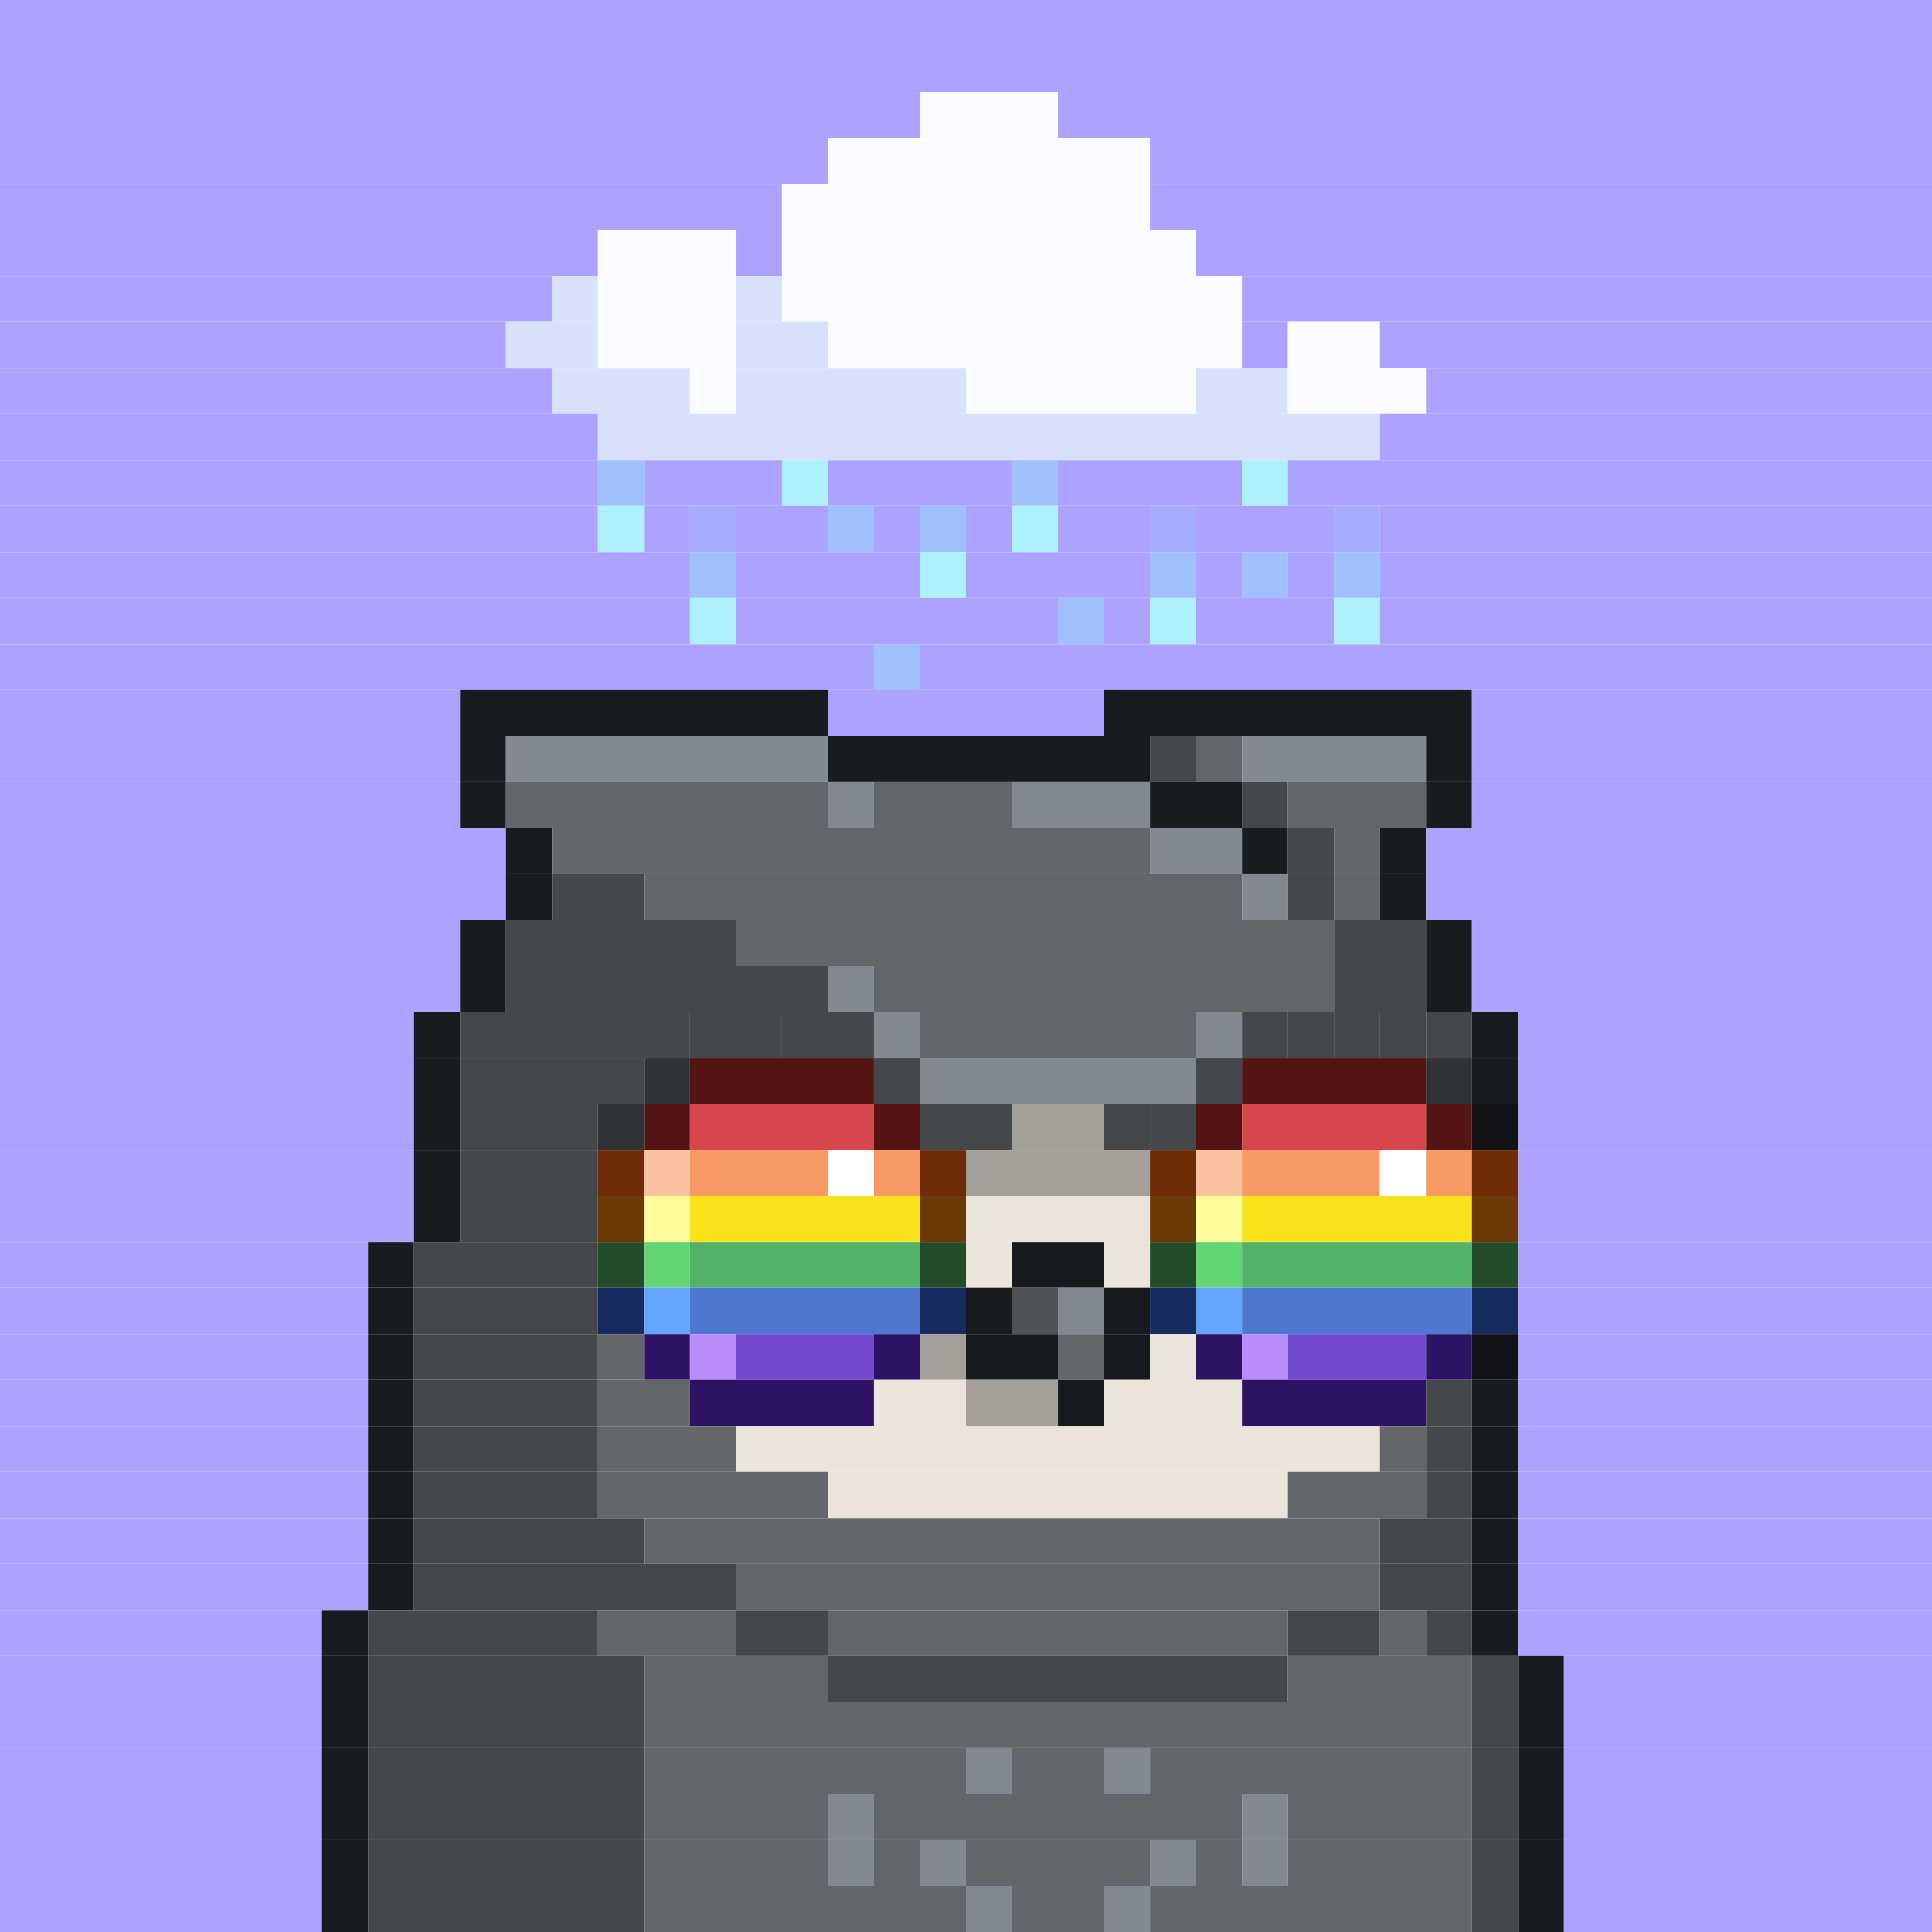 <svg id="bird-svg" xmlns="http://www.w3.org/2000/svg" preserveAspectRatio="xMinYMin meet" viewBox="0 0 42 42"><rect x="0" y="0" width="42" height="42" fill="#808080" stroke="none"/> <rect class='c130' x='0' y='0' width='42'/><rect class='c130' x='0' y='1' width='42'/><rect class='c130' x='0' y='2' width='20'/><rect class='c525' x='20' y='2' width='3'/><rect class='c130' x='23' y='2' width='19'/><rect class='c130' x='0' y='3' width='18'/><rect class='c525' x='18' y='3' width='7'/><rect class='c130' x='25' y='3' width='17'/><rect class='c130' x='0' y='4' width='17'/><rect class='c525' x='17' y='4' width='8'/><rect class='c130' x='25' y='4' width='17'/><rect class='c130' x='0' y='5' width='13'/><rect class='c525' x='13' y='5' width='3'/><rect class='c130' x='16' y='5' width='1'/><rect class='c525' x='17' y='5' width='9'/><rect class='c130' x='26' y='5' width='16'/><rect class='c130' x='0' y='6' width='12'/><rect class='c526' x='12' y='6' width='1'/><rect class='c525' x='13' y='6' width='3'/><rect class='c526' x='16' y='6' width='1'/><rect class='c525' x='17' y='6' width='10'/><rect class='c130' x='27' y='6' width='15'/><rect class='c130' x='0' y='7' width='11'/><rect class='c526' x='11' y='7' width='2'/><rect class='c525' x='13' y='7' width='3'/><rect class='c526' x='16' y='7' width='2'/><rect class='c525' x='18' y='7' width='9'/><rect class='c130' x='27' y='7' width='1'/><rect class='c525' x='28' y='7' width='2'/><rect class='c130' x='30' y='7' width='12'/><rect class='c130' x='0' y='8' width='12'/><rect class='c526' x='12' y='8' width='3'/><rect class='c525' x='15' y='8' width='1'/><rect class='c526' x='16' y='8' width='5'/><rect class='c525' x='21' y='8' width='5'/><rect class='c526' x='26' y='8' width='2'/><rect class='c525' x='28' y='8' width='3'/><rect class='c130' x='31' y='8' width='11'/><rect class='c130' x='0' y='9' width='13'/><rect class='c526' x='13' y='9' width='17'/><rect class='c130' x='30' y='9' width='12'/><rect class='c130' x='13' y='10' width='1'/><rect class='c130' x='0' y='10' width='13'/><rect class='c870' x='13' y='10' width='1'/><rect class='c130' x='14' y='10' width='3'/><rect class='c527' x='17' y='10' width='1'/><rect class='c130' x='22' y='10' width='1'/><rect class='c130' x='18' y='10' width='4'/><rect class='c870' x='22' y='10' width='1'/><rect class='c130' x='23' y='10' width='4'/><rect class='c527' x='27' y='10' width='1'/><rect class='c130' x='28' y='10' width='14'/><rect class='c130' x='0' y='11' width='13'/><rect class='c527' x='13' y='11' width='1'/><rect class='c130' x='15' y='11' width='1'/><rect class='c130' x='14' y='11' width='1'/><rect class='c871' x='15' y='11' width='1'/><rect class='c130' x='18' y='11' width='1'/><rect class='c130' x='16' y='11' width='2'/><rect class='c870' x='18' y='11' width='1'/><rect class='c130' x='20' y='11' width='1'/><rect class='c130' x='19' y='11' width='1'/><rect class='c870' x='20' y='11' width='1'/><rect class='c130' x='21' y='11' width='1'/><rect class='c527' x='22' y='11' width='1'/><rect class='c130' x='25' y='11' width='1'/><rect class='c130' x='23' y='11' width='2'/><rect class='c871' x='25' y='11' width='1'/><rect class='c130' x='29' y='11' width='1'/><rect class='c130' x='26' y='11' width='3'/><rect class='c871' x='29' y='11' width='1'/><rect class='c130' x='30' y='11' width='12'/><rect class='c130' x='15' y='12' width='1'/><rect class='c130' x='0' y='12' width='15'/><rect class='c870' x='15' y='12' width='1'/><rect class='c130' x='16' y='12' width='4'/><rect class='c527' x='20' y='12' width='1'/><rect class='c130' x='25' y='12' width='1'/><rect class='c130' x='21' y='12' width='4'/><rect class='c870' x='25' y='12' width='1'/><rect class='c130' x='27' y='12' width='1'/><rect class='c130' x='26' y='12' width='1'/><rect class='c870' x='27' y='12' width='1'/><rect class='c130' x='29' y='12' width='1'/><rect class='c130' x='28' y='12' width='1'/><rect class='c870' x='29' y='12' width='1'/><rect class='c130' x='30' y='12' width='12'/><rect class='c130' x='0' y='13' width='15'/><rect class='c527' x='15' y='13' width='1'/><rect class='c130' x='23' y='13' width='1'/><rect class='c130' x='16' y='13' width='7'/><rect class='c870' x='23' y='13' width='1'/><rect class='c130' x='24' y='13' width='1'/><rect class='c527' x='25' y='13' width='1'/><rect class='c130' x='26' y='13' width='3'/><rect class='c527' x='29' y='13' width='1'/><rect class='c130' x='30' y='13' width='12'/><rect class='c130' x='19' y='14' width='1'/><rect class='c130' x='0' y='14' width='19'/><rect class='c870' x='19' y='14' width='1'/><rect class='c130' x='20' y='14' width='22'/><rect class='c130' x='0' y='15' width='10'/><rect class='c181' x='10' y='15' width='8'/><rect class='c130' x='18' y='15' width='6'/><rect class='c181' x='24' y='15' width='8'/><rect class='c130' x='32' y='15' width='10'/><rect class='c130' x='0' y='16' width='10'/><rect class='c181' x='10' y='16' width='1'/><rect class='c184' x='11' y='16' width='7'/><rect class='c181' x='18' y='16' width='7'/><rect class='c183' x='25' y='16' width='1'/><rect class='c142' x='26' y='16' width='1'/><rect class='c184' x='27' y='16' width='4'/><rect class='c181' x='31' y='16' width='1'/><rect class='c130' x='32' y='16' width='10'/><rect class='c130' x='0' y='17' width='10'/><rect class='c181' x='10' y='17' width='1'/><rect class='c142' x='11' y='17' width='7'/><rect class='c184' x='18' y='17' width='1'/><rect class='c142' x='19' y='17' width='3'/><rect class='c184' x='22' y='17' width='3'/><rect class='c181' x='25' y='17' width='2'/><rect class='c183' x='27' y='17' width='1'/><rect class='c142' x='28' y='17' width='3'/><rect class='c181' x='31' y='17' width='1'/><rect class='c130' x='32' y='17' width='10'/><rect class='c130' x='0' y='18' width='11'/><rect class='c181' x='11' y='18' width='1'/><rect class='c142' x='12' y='18' width='13'/><rect class='c184' x='25' y='18' width='2'/><rect class='c181' x='27' y='18' width='1'/><rect class='c183' x='28' y='18' width='1'/><rect class='c142' x='29' y='18' width='1'/><rect class='c181' x='30' y='18' width='1'/><rect class='c130' x='31' y='18' width='11'/><rect class='c130' x='0' y='19' width='11'/><rect class='c181' x='11' y='19' width='1'/><rect class='c183' x='12' y='19' width='2'/><rect class='c142' x='14' y='19' width='13'/><rect class='c184' x='27' y='19' width='1'/><rect class='c183' x='28' y='19' width='1'/><rect class='c142' x='29' y='19' width='1'/><rect class='c181' x='30' y='19' width='1'/><rect class='c130' x='31' y='19' width='11'/><rect class='c130' x='0' y='20' width='10'/><rect class='c181' x='10' y='20' width='1'/><rect class='c183' x='11' y='20' width='5'/><rect class='c142' x='16' y='20' width='13'/><rect class='c183' x='29' y='20' width='2'/><rect class='c181' x='31' y='20' width='1'/><rect class='c130' x='32' y='20' width='10'/><rect class='c130' x='0' y='21' width='10'/><rect class='c181' x='10' y='21' width='1'/><rect class='c183' x='11' y='21' width='7'/><rect class='c184' x='18' y='21' width='1'/><rect class='c142' x='19' y='21' width='10'/><rect class='c183' x='29' y='21' width='2'/><rect class='c181' x='31' y='21' width='1'/><rect class='c130' x='32' y='21' width='10'/><rect class='c130' x='0' y='22' width='9'/><rect class='c181' x='9' y='22' width='1'/><rect class='c142' x='15' y='22' width='1'/><rect class='c183' x='10' y='22' width='5'/><rect class='c142' x='18' y='22' width='1'/><rect class='c142' x='17' y='22' width='1'/><rect class='c142' x='16' y='22' width='1'/><rect class='c865' x='15' y='22' width='4'/><rect class='c184' x='19' y='22' width='1'/><rect class='c142' x='20' y='22' width='6'/><rect class='c142' x='27' y='22' width='1'/><rect class='c184' x='26' y='22' width='1'/><rect class='c142' x='30' y='22' width='1'/><rect class='c142' x='29' y='22' width='1'/><rect class='c142' x='28' y='22' width='1'/><rect class='c865' x='27' y='22' width='4'/><rect class='c183' x='31' y='22' width='1'/><rect class='c181' x='32' y='22' width='1'/><rect class='c130' x='33' y='22' width='9'/><rect class='c130' x='0' y='23' width='9'/><rect class='c181' x='9' y='23' width='1'/><rect class='c183' x='14' y='23' width='1'/><rect class='c183' x='10' y='23' width='4'/><rect class='c865' x='14' y='23' width='1'/><rect class='c142' x='19' y='23' width='1'/><rect class='c200' x='15' y='23' width='4'/><rect class='c865' x='19' y='23' width='1'/><rect class='c142' x='26' y='23' width='1'/><rect class='c184' x='20' y='23' width='6'/><rect class='c865' x='26' y='23' width='1'/><rect class='c183' x='31' y='23' width='1'/><rect class='c200' x='27' y='23' width='4'/><rect class='c865' x='31' y='23' width='1'/><rect class='c181' x='32' y='23' width='1'/><rect class='c130' x='33' y='23' width='9'/><rect class='c130' x='0' y='24' width='9'/><rect class='c181' x='9' y='24' width='1'/><rect class='c183' x='13' y='24' width='1'/><rect class='c183' x='10' y='24' width='3'/><rect class='c865' x='13' y='24' width='1'/><rect class='c200' x='14' y='24' width='1'/><rect class='c202' x='15' y='24' width='4'/><rect class='c142' x='20' y='24' width='1'/><rect class='c200' x='19' y='24' width='1'/><rect class='c865' x='20' y='24' width='1'/><rect class='c183' x='21' y='24' width='1'/><rect class='c170' x='22' y='24' width='2'/><rect class='c142' x='25' y='24' width='1'/><rect class='c183' x='24' y='24' width='1'/><rect class='c865' x='25' y='24' width='1'/><rect class='c200' x='26' y='24' width='1'/><rect class='c202' x='27' y='24' width='4'/><rect class='c181' x='32' y='24' width='1'/><rect class='c200' x='31' y='24' width='1'/><rect class='c865' x='32' y='24' width='1'/><rect class='c130' x='33' y='24' width='9'/><rect class='c130' x='0' y='25' width='9'/><rect class='c181' x='9' y='25' width='1'/><rect class='c183' x='10' y='25' width='3'/><rect class='c341' x='13' y='25' width='1'/><rect class='c342' x='14' y='25' width='1'/><rect class='c343' x='15' y='25' width='3'/><rect class='c138' x='18' y='25' width='1'/><rect class='c343' x='19' y='25' width='1'/><rect class='c341' x='20' y='25' width='1'/><rect class='c170' x='21' y='25' width='4'/><rect class='c341' x='25' y='25' width='1'/><rect class='c342' x='26' y='25' width='1'/><rect class='c343' x='27' y='25' width='3'/><rect class='c138' x='30' y='25' width='1'/><rect class='c343' x='31' y='25' width='1'/><rect class='c341' x='32' y='25' width='1'/><rect class='c130' x='33' y='25' width='9'/><rect class='c130' x='0' y='26' width='9'/><rect class='c181' x='9' y='26' width='1'/><rect class='c183' x='10' y='26' width='3'/><rect class='c132' x='13' y='26' width='1'/><rect class='c242' x='14' y='26' width='1'/><rect class='c134' x='15' y='26' width='5'/><rect class='c132' x='20' y='26' width='1'/><rect class='c169' x='21' y='26' width='4'/><rect class='c132' x='25' y='26' width='1'/><rect class='c242' x='26' y='26' width='1'/><rect class='c134' x='27' y='26' width='5'/><rect class='c132' x='32' y='26' width='1'/><rect class='c130' x='33' y='26' width='9'/><rect class='c130' x='0' y='27' width='8'/><rect class='c181' x='8' y='27' width='1'/><rect class='c183' x='9' y='27' width='4'/><rect class='c185' x='13' y='27' width='1'/><rect class='c189' x='14' y='27' width='1'/><rect class='c187' x='15' y='27' width='5'/><rect class='c185' x='20' y='27' width='1'/><rect class='c169' x='21' y='27' width='1'/><rect class='c140' x='22' y='27' width='2'/><rect class='c169' x='24' y='27' width='1'/><rect class='c185' x='25' y='27' width='1'/><rect class='c189' x='26' y='27' width='1'/><rect class='c187' x='27' y='27' width='5'/><rect class='c185' x='32' y='27' width='1'/><rect class='c130' x='33' y='27' width='9'/><rect class='c130' x='0' y='28' width='8'/><rect class='c181' x='8' y='28' width='1'/><rect class='c183' x='9' y='28' width='4'/><rect class='c171' x='13' y='28' width='1'/><rect class='c175' x='14' y='28' width='1'/><rect class='c173' x='15' y='28' width='5'/><rect class='c171' x='20' y='28' width='1'/><rect class='c140' x='21' y='28' width='1'/><rect class='c158' x='22' y='28' width='1'/><rect class='c143' x='23' y='28' width='1'/><rect class='c140' x='24' y='28' width='1'/><rect class='c171' x='25' y='28' width='1'/><rect class='c175' x='26' y='28' width='1'/><rect class='c173' x='27' y='28' width='5'/><rect class='c171' x='32' y='28' width='1'/><rect class='c130' x='33' y='28' width='9'/><rect class='c130' x='0' y='29' width='8'/><rect class='c181' x='8' y='29' width='1'/><rect class='c183' x='9' y='29' width='4'/><rect class='c142' x='13' y='29' width='1'/><rect class='c195' x='14' y='29' width='1'/><rect class='c199' x='15' y='29' width='1'/><rect class='c344' x='16' y='29' width='3'/><rect class='c169' x='20' y='29' width='1'/><rect class='c195' x='19' y='29' width='1'/><rect class='c865' x='20' y='29' width='1'/><rect class='c140' x='21' y='29' width='2'/><rect class='c142' x='23' y='29' width='1'/><rect class='c140' x='24' y='29' width='1'/><rect class='c169' x='25' y='29' width='1'/><rect class='c195' x='26' y='29' width='1'/><rect class='c199' x='27' y='29' width='1'/><rect class='c344' x='28' y='29' width='3'/><rect class='c181' x='32' y='29' width='1'/><rect class='c195' x='31' y='29' width='1'/><rect class='c865' x='32' y='29' width='1'/><rect class='c130' x='33' y='29' width='9'/><rect class='c130' x='0' y='30' width='8'/><rect class='c181' x='8' y='30' width='1'/><rect class='c183' x='9' y='30' width='4'/><rect class='c142' x='13' y='30' width='2'/><rect class='c195' x='15' y='30' width='4'/><rect class='c169' x='21' y='30' width='1'/><rect class='c169' x='19' y='30' width='2'/><rect class='c169' x='22' y='30' width='1'/><rect class='c865' x='21' y='30' width='2'/><rect class='c140' x='23' y='30' width='1'/><rect class='c169' x='24' y='30' width='3'/><rect class='c195' x='27' y='30' width='4'/><rect class='c183' x='31' y='30' width='1'/><rect class='c181' x='32' y='30' width='1'/><rect class='c130' x='33' y='30' width='9'/><rect class='c130' x='0' y='31' width='8'/><rect class='c181' x='8' y='31' width='1'/><rect class='c183' x='9' y='31' width='4'/><rect class='c142' x='13' y='31' width='3'/><rect class='c169' x='16' y='31' width='14'/><rect class='c142' x='30' y='31' width='1'/><rect class='c183' x='31' y='31' width='1'/><rect class='c181' x='32' y='31' width='1'/><rect class='c130' x='33' y='31' width='9'/><rect class='c130' x='0' y='32' width='8'/><rect class='c181' x='8' y='32' width='1'/><rect class='c183' x='9' y='32' width='4'/><rect class='c142' x='13' y='32' width='5'/><rect class='c169' x='18' y='32' width='10'/><rect class='c142' x='28' y='32' width='3'/><rect class='c183' x='31' y='32' width='1'/><rect class='c181' x='32' y='32' width='1'/><rect class='c130' x='33' y='32' width='9'/><rect class='c130' x='0' y='33' width='8'/><rect class='c181' x='8' y='33' width='1'/><rect class='c183' x='9' y='33' width='5'/><rect class='c142' x='14' y='33' width='16'/><rect class='c183' x='30' y='33' width='2'/><rect class='c181' x='32' y='33' width='1'/><rect class='c130' x='33' y='33' width='9'/><rect class='c130' x='0' y='34' width='8'/><rect class='c181' x='8' y='34' width='1'/><rect class='c183' x='9' y='34' width='7'/><rect class='c142' x='16' y='34' width='14'/><rect class='c183' x='30' y='34' width='2'/><rect class='c181' x='32' y='34' width='1'/><rect class='c130' x='33' y='34' width='9'/><rect class='c130' x='0' y='35' width='7'/><rect class='c181' x='7' y='35' width='1'/><rect class='c183' x='8' y='35' width='5'/><rect class='c142' x='13' y='35' width='3'/><rect class='c183' x='16' y='35' width='2'/><rect class='c142' x='18' y='35' width='10'/><rect class='c183' x='28' y='35' width='2'/><rect class='c142' x='30' y='35' width='1'/><rect class='c183' x='31' y='35' width='1'/><rect class='c181' x='32' y='35' width='1'/><rect class='c130' x='33' y='35' width='9'/><rect class='c130' x='0' y='36' width='7'/><rect class='c181' x='7' y='36' width='1'/><rect class='c183' x='8' y='36' width='6'/><rect class='c142' x='14' y='36' width='4'/><rect class='c183' x='18' y='36' width='10'/><rect class='c142' x='28' y='36' width='4'/><rect class='c183' x='32' y='36' width='1'/><rect class='c181' x='33' y='36' width='1'/><rect class='c130' x='34' y='36' width='8'/><rect class='c130' x='0' y='37' width='7'/><rect class='c181' x='7' y='37' width='1'/><rect class='c183' x='8' y='37' width='6'/><rect class='c142' x='14' y='37' width='18'/><rect class='c183' x='32' y='37' width='1'/><rect class='c181' x='33' y='37' width='1'/><rect class='c130' x='34' y='37' width='8'/><rect class='c130' x='0' y='38' width='7'/><rect class='c181' x='7' y='38' width='1'/><rect class='c183' x='8' y='38' width='6'/><rect class='c142' x='14' y='38' width='7'/><rect class='c184' x='21' y='38' width='1'/><rect class='c142' x='22' y='38' width='2'/><rect class='c184' x='24' y='38' width='1'/><rect class='c142' x='25' y='38' width='7'/><rect class='c183' x='32' y='38' width='1'/><rect class='c181' x='33' y='38' width='1'/><rect class='c130' x='34' y='38' width='8'/><rect class='c130' x='0' y='39' width='7'/><rect class='c181' x='7' y='39' width='1'/><rect class='c183' x='8' y='39' width='6'/><rect class='c142' x='14' y='39' width='4'/><rect class='c184' x='18' y='39' width='1'/><rect class='c142' x='19' y='39' width='8'/><rect class='c184' x='27' y='39' width='1'/><rect class='c142' x='28' y='39' width='4'/><rect class='c183' x='32' y='39' width='1'/><rect class='c181' x='33' y='39' width='1'/><rect class='c130' x='34' y='39' width='8'/><rect class='c130' x='0' y='40' width='7'/><rect class='c181' x='7' y='40' width='1'/><rect class='c183' x='8' y='40' width='6'/><rect class='c142' x='14' y='40' width='4'/><rect class='c184' x='18' y='40' width='1'/><rect class='c142' x='19' y='40' width='1'/><rect class='c184' x='20' y='40' width='1'/><rect class='c142' x='21' y='40' width='4'/><rect class='c184' x='25' y='40' width='1'/><rect class='c142' x='26' y='40' width='1'/><rect class='c184' x='27' y='40' width='1'/><rect class='c142' x='28' y='40' width='4'/><rect class='c183' x='32' y='40' width='1'/><rect class='c181' x='33' y='40' width='1'/><rect class='c130' x='34' y='40' width='8'/><rect class='c130' x='0' y='41' width='7'/><rect class='c181' x='7' y='41' width='1'/><rect class='c183' x='8' y='41' width='6'/><rect class='c142' x='14' y='41' width='7'/><rect class='c184' x='21' y='41' width='1'/><rect class='c142' x='22' y='41' width='2'/><rect class='c184' x='24' y='41' width='1'/><rect class='c142' x='25' y='41' width='7'/><rect class='c183' x='32' y='41' width='1'/><rect class='c181' x='33' y='41' width='1'/><rect class='c130' x='34' y='41' width='8'/><style>rect{height:1px;} #bird-svg{shape-rendering: crispedges;} .c130{fill:rgb(171,163,255)}.c132{fill:rgb(108,58,6)}.c134{fill:rgb(248,227,26)}.c138{fill:rgb(255,255,255)}.c140{fill:rgb(23,27,31)}.c142{fill:rgb(99,103,107)}.c143{fill:rgb(130,138,143)}.c158{fill:rgb(79,82,85)}.c169{fill:rgb(234,228,218)}.c170{fill:rgb(163,160,153)}.c171{fill:rgb(24,43,97)}.c173{fill:rgb(78,119,209)}.c175{fill:rgb(98,164,254)}.c181{fill:rgb(24,27,31)}.c183{fill:rgb(69,72,75)}.c184{fill:rgb(131,138,143)}.c185{fill:rgb(35,77,41)}.c187{fill:rgb(82,178,105)}.c189{fill:rgb(99,213,116)}.c195{fill:rgb(45,18,102)}.c199{fill:rgb(184,141,249)}.c200{fill:rgb(85,20,20)}.c202{fill:rgb(215,69,77)}.c242{fill:rgb(254,252,155)}.c341{fill:rgb(112,43,7)}.c342{fill:rgb(249,192,159)}.c343{fill:rgb(247,153,98)}.c344{fill:rgb(114,72,205)}.c525{fill:rgb(250,252,255)}.c526{fill:rgb(215,225,251)}.c527{fill:rgb(174,241,254)}.c865{fill:rgba(0,0,0,0.30)}.c870{fill:rgba(146,235,252,0.40)}.c871{fill:rgba(135,234,254,0.14)}</style></svg>